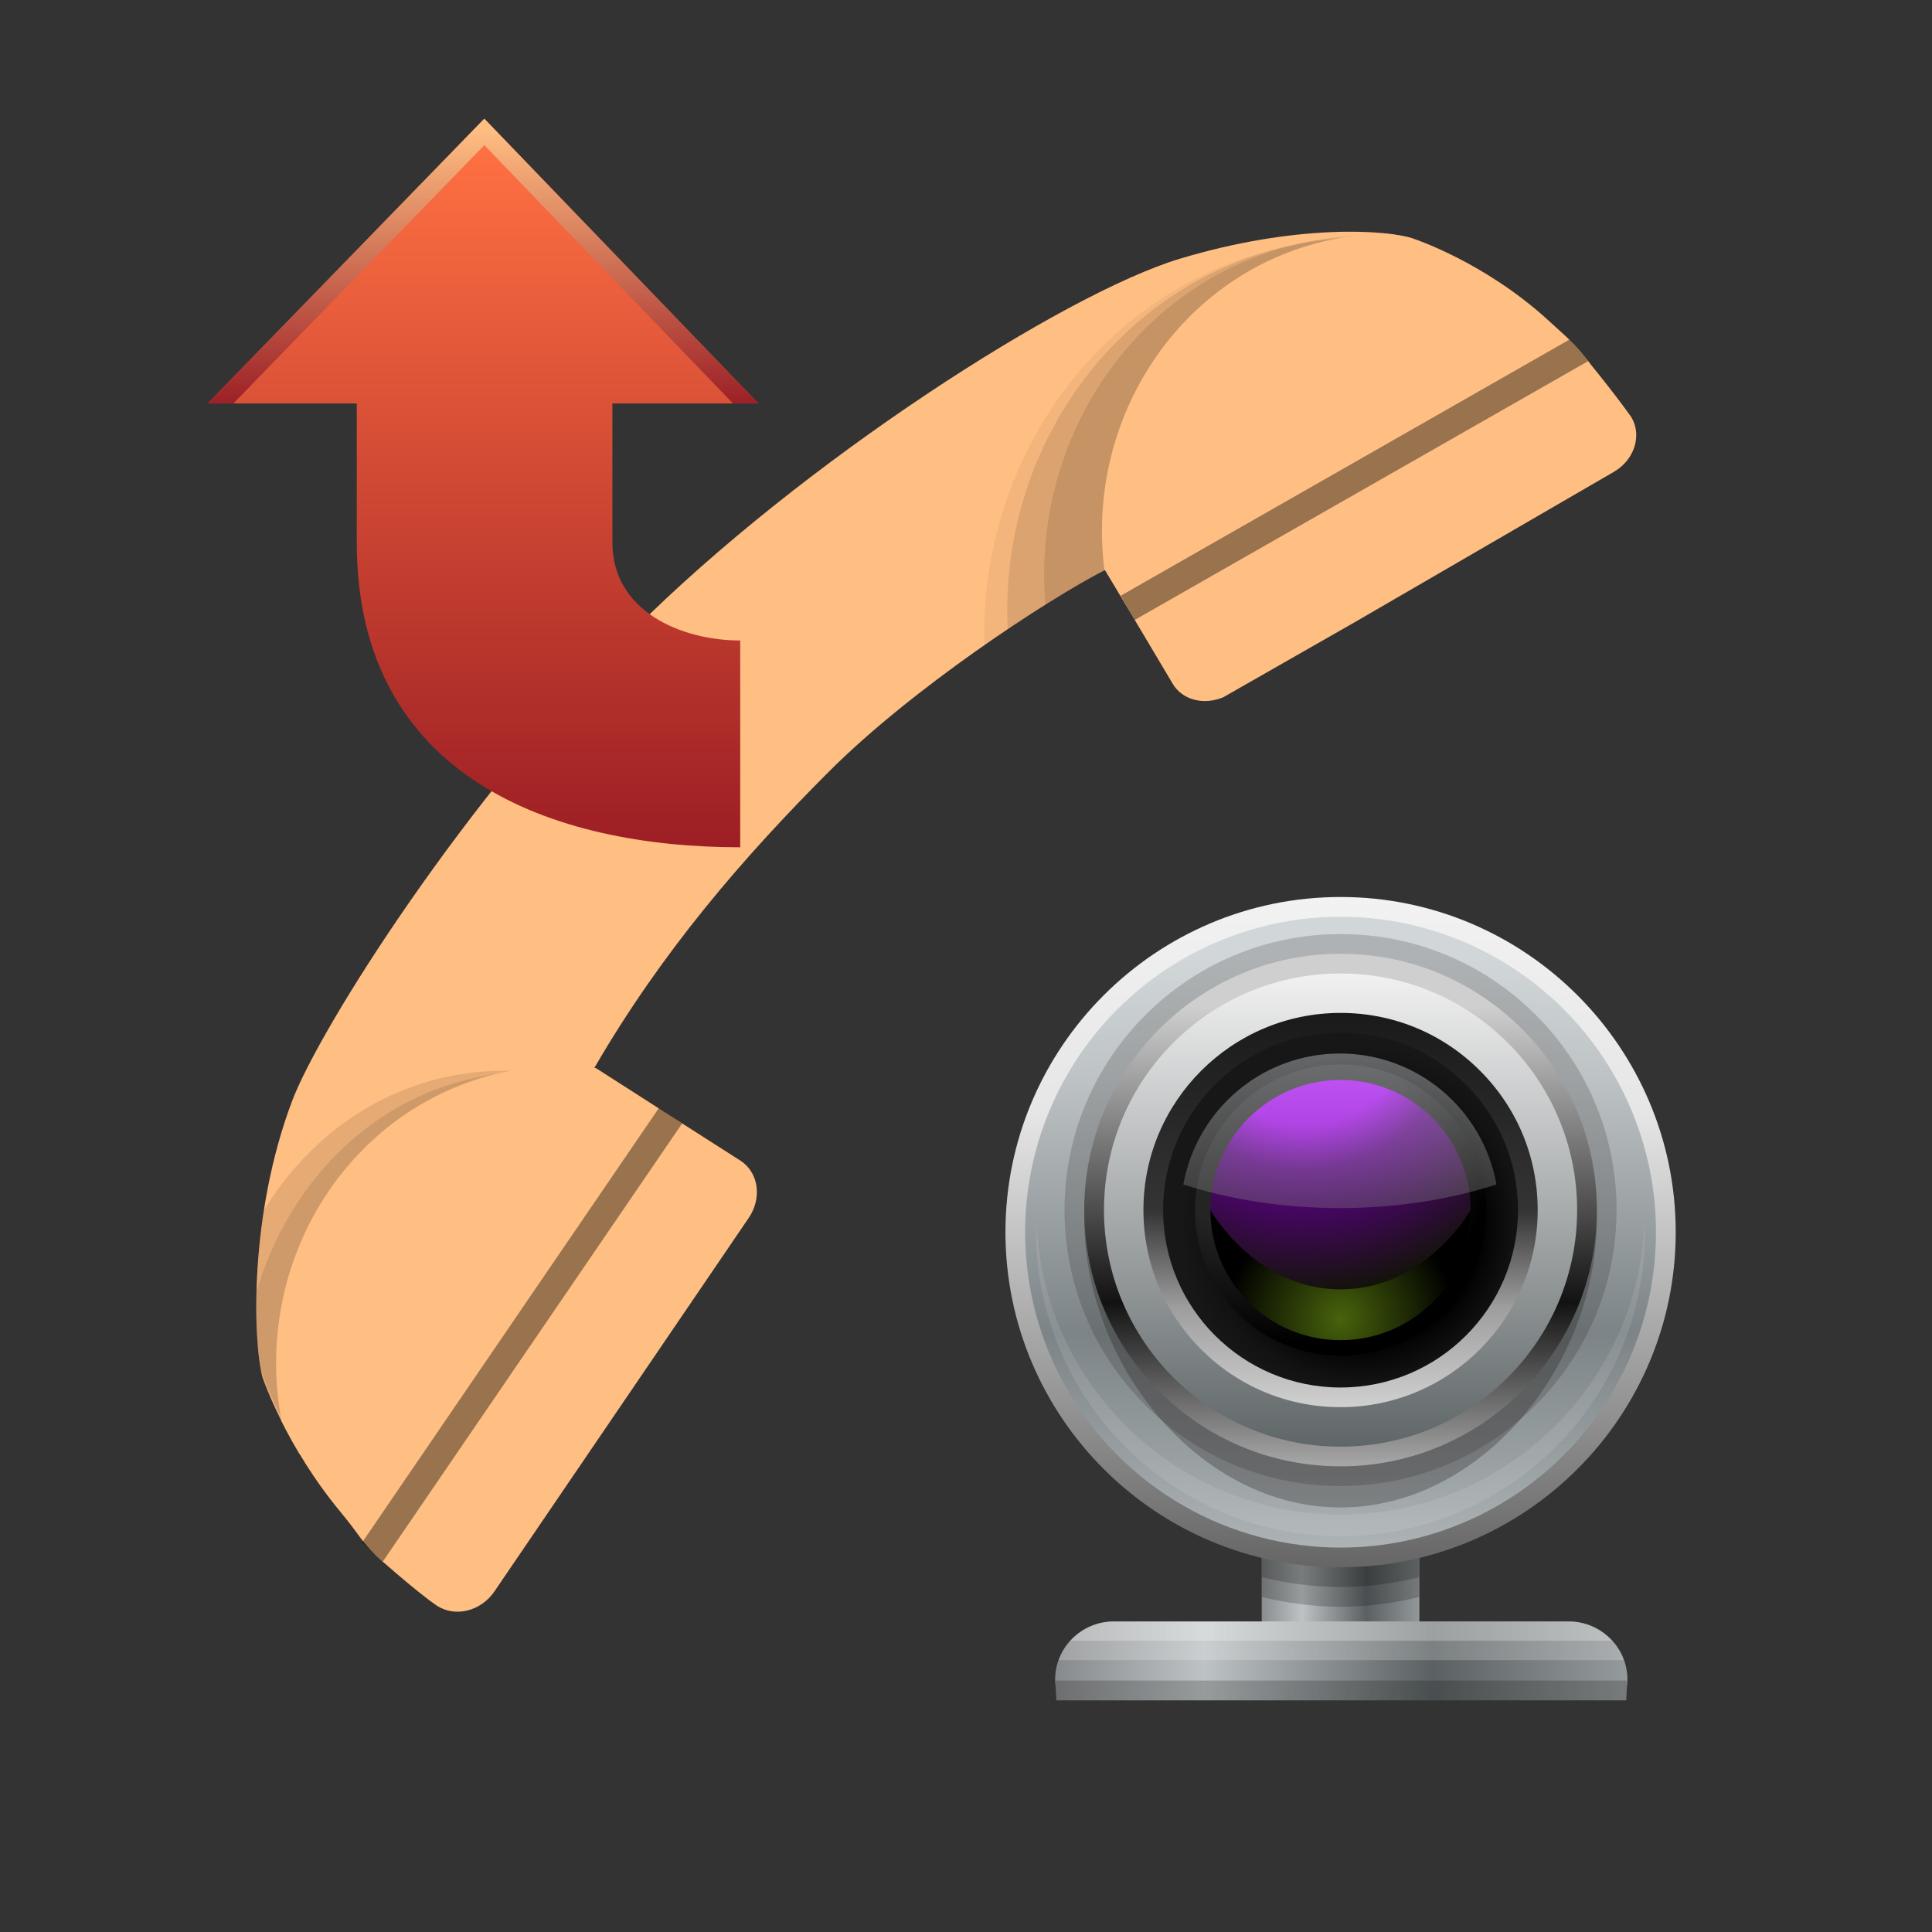 <?xml version="1.0" encoding="UTF-8"?>
<!DOCTYPE svg PUBLIC "-//W3C//DTD SVG 1.1 Tiny//EN" "http://www.w3.org/Graphics/SVG/1.1/DTD/svg11-tiny.dtd">
<svg baseProfile="tiny" height="60" viewBox="0 0 60 60" width="60" xmlns="http://www.w3.org/2000/svg" xmlns:xlink="http://www.w3.org/1999/xlink">
<rect x="0" y="0" width="60" height="60" fill="#333333" stroke="none"/>
<g>
<linearGradient gradientTransform="matrix(0.212 0.977 -0.977 0.212 -634.561 -270.486)" gradientUnits="userSpaceOnUse" id="SVGID_1_" x1="422.221" x2="428.776" y1="-578.21" y2="-582.472">
<stop offset="0" style="stop-color:#FFBE82"/>
<stop offset="0.133" style="stop-color:#FFBE82"/>
<stop offset="0.63" style="stop-color:#FFBE82"/>
<stop offset="1" style="stop-color:#FFBE82"/>
</linearGradient>
<path d="M18.469,33.146c2.09-3.596,4.591-6.497,7.281-9.19c2.594-2.589,6.72-5.299,8.562-6.254L43.916,7.42  c-0.846-0.3-3.693-0.465-7.279,0.616c-3.588,1.083-11.736,6.302-16.979,11.547C14.416,24.83,9.932,31.93,9.077,34.178  c-1.343,3.541-1.222,7.445-0.929,8.58c0,0,0.34,1.035,1.145,2.377C9.636,45.711,18.469,33.146,18.469,33.146z" fill="url(#SVGID_1_)"/>
<path d="M30.573,20.037c1.488-1.037,2.869-1.883,3.74-2.335l9.346-10.006  c-0.131-0.057-0.209-0.088-0.209-0.088c-0.246-0.088-0.641-0.162-1.123-0.218c-0.793,0.005-1.596,0.093-2.402,0.27  C34.23,8.909,30.409,14.194,30.573,20.037z" fill="#020202" fill-opacity="0.05" stroke-opacity="0.05"/>
<path d="M31.295,19.542c1.205-0.809,2.291-1.462,3.018-1.84l9.377-10.04  c-0.146-0.063-0.234-0.098-0.234-0.098c-0.232-0.08-0.604-0.152-1.061-0.203c-0.75,0.006-1.508,0.087-2.27,0.253  C34.664,8.813,31.023,13.932,31.295,19.542z" fill="#020202" fill-opacity="0.1" stroke-opacity="0.1"/>
<path d="M43.467,7.499c-0.209-0.073-0.549-0.137-0.963-0.186c-0.68,0.006-1.369,0.08-2.059,0.231  c-5.088,1.116-8.426,5.984-7.977,11.233c0.725-0.455,1.363-0.826,1.844-1.076l9.422-10.088C43.566,7.538,43.467,7.499,43.467,7.499z  " fill="#020202" fill-opacity="0.1" stroke-opacity="0.1"/>
<radialGradient cx="46.652" cy="-5.206" gradientTransform="matrix(0.612 0 0 0.612 11.794 11.632)" gradientUnits="userSpaceOnUse" id="SVGID_2_" r="20.07">
<stop offset="0" style="stop-color:#FFBE82"/>
<stop offset="0.624" style="stop-color:#FFBE82"/>
<stop offset="1" style="stop-color:#FFBE82"/>
</radialGradient>
<path d="M34.313,17.702l0.928,1.55c0,0,15.102-6.784,14.084-8.039c-0.514-0.631-0.576-0.656-1.238-1.262  c-1.984-1.815-4.17-2.531-4.17-2.531C43.73,7.357,43.434,7.3,43.07,7.258c-0.596,0.005-1.199,0.069-1.805,0.202  c-4.592,1.008-7.572,5.5-6.965,10.256C34.305,17.713,34.309,17.706,34.313,17.702z" fill="url(#SVGID_2_)"/>
<path d="M16.873,33.344c-0.989-0.141-2.008-0.121-3.028,0.104c-2.417,0.531-4.375,2.066-5.646,4.131  c-0.367,2.35-0.25,4.408-0.05,5.18c0,0,0.34,1.035,1.145,2.377c0.289,0.484,6.539-8.264,8.555-11.107L16.873,33.344z" fill="#020202" fill-opacity="0.1" stroke-opacity="0.1"/>
<path d="M17.755,33.373c-0.989-0.141-2.008-0.119-3.029,0.104c-3.313,0.727-5.776,3.332-6.76,6.623  C7.94,41.125,8,41.973,8.093,42.498c0.002,0.012,0.005,0.033,0.01,0.047c0,0,0.339,1.033,1.143,2.379  c0.3,0.498,6.981-8.887,8.75-11.383L17.755,33.373z" fill="#020202" fill-opacity="0.1" stroke-opacity="0.1"/>
<radialGradient cx="437.749" cy="-560.211" gradientTransform="matrix(0.128 0.599 -0.593 0.13 -373.585 -154.051)" gradientUnits="userSpaceOnUse" id="SVGID_3_" r="23.88">
<stop offset="0" style="stop-color:#FFBE82"/>
<stop offset="0.624" style="stop-color:#FFBE82"/>
<stop offset="1" style="stop-color:#FFBE82"/>
</radialGradient>
<path d="M10.591,46.975c0.616,0.74,0.646,0.955,1.294,1.525c1.195,1.055,9.301-13.613,9.301-13.613  l-2.683-1.719c-0.941-0.111-1.913-0.08-2.889,0.135c-4.777,1.049-7.806,5.869-6.87,10.832C9.138,44.922,9.736,45.947,10.591,46.975z  " fill="url(#SVGID_3_)"/>
<path d="M49.324,11.213c-0.178-0.219-0.381-0.445-0.578-0.669l-13.943,7.958l0.438,0.749  C35.24,19.252,50.342,12.468,49.324,11.213z" fill="#020202" fill-opacity="0.4" stroke-opacity="0.4"/>
<linearGradient gradientTransform="matrix(0.212 0.977 -0.977 0.212 -634.56 -270.486)" gradientUnits="userSpaceOnUse" id="SVGID_4_" x1="421.413" x2="426.604" y1="-610.494" y2="-594.005">
<stop offset="0" style="stop-color:#FFBE82"/>
<stop offset="0.679" style="stop-color:#FFBE82"/>
<stop offset="1" style="stop-color:#FFBE82"/>
</linearGradient>
<path d="M35.24,19.252l1.178,1.98c0.301,0.515,0.973,0.673,1.57,0.423l4.09-2.335l8.043-4.667  c0.631-0.363,0.877-1.12,0.549-1.685c0,0-0.334-0.501-1.35-1.752L35.24,19.252z" fill="url(#SVGID_4_)"/>
<path d="M21.186,34.887l-0.725-0.473l-9.214,13.488c0.215,0.203,0.429,0.412,0.638,0.598  C13.081,49.555,21.186,34.887,21.186,34.887z" fill="#020202" fill-opacity="0.4" stroke-opacity="0.4"/>
<linearGradient gradientTransform="matrix(0.212 0.977 -0.977 0.212 -634.56 -270.486)" gradientUnits="userSpaceOnUse" id="SVGID_5_" x1="438.823" x2="450.648" y1="-577.318" y2="-564.296">
<stop offset="0" style="stop-color:#FFBE82"/>
<stop offset="0.679" style="stop-color:#FFBE82"/>
<stop offset="1" style="stop-color:#FFBE82"/>
</linearGradient>
<path d="M11.887,48.498c1.193,1.051,1.685,1.371,1.685,1.371c0.568,0.367,1.363,0.168,1.781-0.443  l7.901-11.605c0.418-0.615,0.307-1.412-0.261-1.777l-1.808-1.156L11.887,48.498z" fill="url(#SVGID_5_)"/>
<linearGradient gradientUnits="userSpaceOnUse" id="SVGID_6_" x1="39.118" x2="44.145" y1="48.631" y2="48.631">
<stop offset="0" style="stop-color:#878A8C"/>
<stop offset="0.261" style="stop-color:#BDC2C4"/>
<stop offset="0.661" style="stop-color:#5B6163"/>
<stop offset="1" style="stop-color:#959A9C"/>
</linearGradient>
<rect fill="url(#SVGID_6_)" height="7.535" width="4.896" x="39.184" y="44.863"/>
<path d="M39.184,49.596c0.787,0.189,1.604,0.303,2.449,0.303c0.844,0,1.662-0.113,2.447-0.303v-4.121  h-4.896V49.596z" fill="#020202" fill-opacity="0.2" stroke-opacity="0.2"/>
<path d="M39.184,48.982c0.787,0.191,1.604,0.303,2.449,0.303c0.844,0,1.662-0.111,2.447-0.303v-4.119  h-4.896V48.982z" fill="#020202" fill-opacity="0.2" stroke-opacity="0.2"/>
<linearGradient gradientUnits="userSpaceOnUse" id="SVGID_7_" x1="41.633" x2="41.633" y1="27.832" y2="48.65">
<stop offset="0" style="stop-color:#F2F2F2"/>
<stop offset="0.321" style="stop-color:#E6E6E6"/>
<stop offset="1" style="stop-color:#666666"/>
</linearGradient>
<path d="M41.633,48.674c-5.74,0-10.408-4.67-10.408-10.408c0-5.74,4.668-10.409,10.408-10.409  c5.738,0,10.408,4.668,10.408,10.409C52.041,44.004,47.371,48.674,41.633,48.674L41.633,48.674z" fill="url(#SVGID_7_)"/>
<linearGradient gradientUnits="userSpaceOnUse" id="SVGID_8_" x1="41.632" x2="41.632" y1="28.447" y2="48.038">
<stop offset="0" style="stop-color:#D1D7D9"/>
<stop offset="0.067" style="stop-color:#D1D7D9"/>
<stop offset="0.261" style="stop-color:#BDC2C4"/>
<stop offset="0.661" style="stop-color:#7C8487"/>
<stop offset="1" style="stop-color:#ADB3B5"/>
</linearGradient>
<circle cx="41.632" cy="38.266" fill="url(#SVGID_8_)" r="9.796"/>
<path d="M41.633,47.037c-5.102,0-9.268-4.059-9.445-9.115c-0.004,0.111-0.008,0.223-0.008,0.334  c0,5.211,4.24,9.451,9.453,9.451c5.211,0,9.451-4.24,9.451-9.451c0-0.111-0.004-0.223-0.008-0.334  C50.898,42.979,46.732,47.037,41.633,47.037z" fill="#FFFFFF" fill-opacity="0.1" stroke-opacity="0.1"/>
<path d="M49.592,37.848c0,4.516-3.564,8.969-7.963,8.967c-4.395-0.002-7.957-4.457-7.957-8.971  c0.004-4.516,3.568-8.172,7.963-8.172C46.029,29.675,49.594,33.334,49.592,37.848z" fill="#231F20" fill-opacity="0.3" stroke-opacity="0.3"/>
<path d="M41.629,46.15c-2.291,0-4.443-0.893-6.061-2.512c-1.619-1.619-2.51-3.773-2.508-6.063  c0-4.725,3.846-8.567,8.572-8.567c2.291,0,4.443,0.893,6.063,2.512c1.619,1.619,2.51,3.771,2.508,6.063  c0,4.725-3.846,8.566-8.57,8.566H41.629z" fill="#231F20" fill-opacity="0.2" stroke-opacity="0.2"/>
<linearGradient gradientUnits="userSpaceOnUse" id="SVGID_9_" x1="41.632" x2="41.632" y1="29.509" y2="45.466">
<stop offset="0" style="stop-color:#CFCFCF"/>
<stop offset="0.109" style="stop-color:#CFCFCF"/>
<stop offset="0.685" style="stop-color:#121212"/>
<stop offset="1" style="stop-color:#A6A6A6"/>
</linearGradient>
<path d="M41.629,45.539c-2.127-0.002-4.125-0.83-5.629-2.334c-1.502-1.502-2.328-3.502-2.328-5.629  c0-4.387,3.572-7.956,7.961-7.956c2.127,0,4.125,0.83,5.629,2.333c1.504,1.504,2.33,3.504,2.33,5.631  c-0.002,4.387-3.572,7.955-7.959,7.955H41.629z" fill="url(#SVGID_9_)"/>
<linearGradient gradientUnits="userSpaceOnUse" id="SVGID_10_" x1="41.632" x2="41.632" y1="30.129" y2="44.858">
<stop offset="0" style="stop-color:#F2F2F2"/>
<stop offset="1" style="stop-color:#606769"/>
</linearGradient>
<circle cx="41.632" cy="37.58" fill="url(#SVGID_10_)" r="7.347"/>
<linearGradient gradientUnits="userSpaceOnUse" id="SVGID_11_" x1="41.632" x2="41.632" y1="31.476" y2="43.643">
<stop offset="0" style="stop-color:#1A1A1A"/>
<stop offset="0.503" style="stop-color:#343434"/>
<stop offset="0.751" style="stop-color:#9E9E9E"/>
<stop offset="1" style="stop-color:#CFCFCF"/>
</linearGradient>
<path d="M41.633,43.701c-1.639,0-3.176-0.639-4.332-1.795c-1.154-1.156-1.791-2.693-1.791-4.33  c0-3.373,2.746-6.119,6.123-6.119c1.637,0,3.174,0.637,4.33,1.795c1.156,1.156,1.793,2.693,1.791,4.33  C47.754,40.957,45.008,43.701,41.633,43.701L41.633,43.701z" fill="url(#SVGID_11_)"/>
<radialGradient cx="59.596" cy="40.577" gradientTransform="matrix(0.621 1.836735e-004 -1.836735e-004 0.621 5.226 12.845)" gradientUnits="userSpaceOnUse" id="SVGID_12_" r="10.186">
<stop offset="0" style="stop-color:#000000"/>
<stop offset="0.592" style="stop-color:#000000"/>
<stop offset="0.627" style="stop-color:#050505"/>
<stop offset="0.765" style="stop-color:#121212"/>
<stop offset="0.888" style="stop-color:#171717"/>
<stop offset="1" style="stop-color:#171717"/>
</radialGradient>
<circle cx="41.632" cy="37.579" fill="url(#SVGID_12_)" r="5.511"/>
<radialGradient cx="53.674" cy="32.94" gradientTransform="matrix(0.621 0 0 0.621 5.811 13.419)" gradientUnits="userSpaceOnUse" id="SVGID_13_" r="16.222">
<stop offset="0" style="stop-color:#242424"/>
<stop offset="0.43" style="stop-color:#242424"/>
<stop offset="0.782" style="stop-color:#000000"/>
<stop offset="1" style="stop-color:#000000"/>
</radialGradient>
<circle cx="41.633" cy="37.58" fill="url(#SVGID_13_)" r="4.521"/>
<radialGradient cx="56.761" cy="30.041" gradientTransform="matrix(0.621 1.836735e-004 -1.836735e-004 0.621 5.226 12.845)" gradientUnits="userSpaceOnUse" id="SVGID_14_" r="17.797">
<stop offset="0" style="stop-color:#A700F5"/>
<stop offset="0.309" style="stop-color:#A700F5"/>
<stop offset="0.436" style="stop-color:#5E008A"/>
<stop offset="0.806" style="stop-color:#0E1402"/>
<stop offset="1" style="stop-color:#0E1402"/>
</radialGradient>
<path d="M45.672,37.58c0,2.232-1.809,4.041-4.041,4.039c-2.232,0-4.041-1.811-4.041-4.041  c0.002-2.232,1.813-4.039,4.041-4.039C43.865,33.541,45.676,35.35,45.672,37.58z" fill="url(#SVGID_14_)"/>
<radialGradient cx="58.651" cy="45.243" gradientTransform="matrix(0.621 1.836735e-004 -1.836735e-004 0.621 5.226 12.845)" gradientUnits="userSpaceOnUse" id="SVGID_15_" r="7.226">
<stop offset="0" style="stop-color:#48630C"/>
<stop offset="0.788" style="stop-color:#000000"/>
<stop offset="1" style="stop-color:#000000"/>
</radialGradient>
<path d="M45.672,37.58c0,2.232-1.809,4.041-4.041,4.039c-2.232,0-4.041-1.811-4.041-4.041  c0,0,1.385,2.465,4.041,2.465S45.672,37.58,45.672,37.58z" fill="url(#SVGID_15_)"/>
<linearGradient gradientUnits="userSpaceOnUse" id="SVGID_16_" x1="41.612" x2="41.612" y1="32.717" y2="37.541">
<stop offset="0" style="stop-color:#F8FBFF"/>
<stop offset="1" style="stop-color:#808080"/>
</linearGradient>
<path d="M41.611,37.518c1.754,0,3.404-0.264,4.863-0.732  c-0.414-2.313-2.432-4.068-4.863-4.068c-2.43,0-4.445,1.756-4.861,4.068C38.207,37.254,39.859,37.518,41.611,37.518z" fill="url(#SVGID_16_)" fill-opacity="0.35" stroke-opacity="0.35"/>
<linearGradient gradientUnits="userSpaceOnUse" id="SVGID_17_" x1="32.768" x2="50.541" y1="51.58" y2="51.58">
<stop offset="0" style="stop-color:#878A8C"/>
<stop offset="0.261" style="stop-color:#BDC2C4"/>
<stop offset="0.661" style="stop-color:#5B6163"/>
<stop offset="1" style="stop-color:#959A9C"/>
</linearGradient>
<path d="M50.502,52.805c0.025-0.609,0.039-0.486,0.039-0.613v-0.033c0-0.996-0.816-1.803-1.824-1.803H34.592  c-1.008,0-1.824,0.807-1.824,1.803v0.033c0,0.127,0.014,0.004,0.039,0.613H50.502z" fill="url(#SVGID_17_)"/>
<path d="M32.881,51.557H50.43c-0.08-0.225-0.203-0.426-0.361-0.6H33.242  C33.084,51.131,32.961,51.332,32.881,51.557z" fill="#FFFFFF" fill-opacity="0.2" stroke-opacity="0.2"/>
<path d="M32.777,52.191c0.008,0.125,0.016,0.309,0.029,0.613h17.695  c0.012-0.305,0.021-0.488,0.027-0.613H32.777z" fill="#020202" fill-opacity="0.2" stroke-opacity="0.2"/>
<path d="M33.24,50.957h16.826c-0.332-0.367-0.811-0.602-1.35-0.602H34.592  C34.053,50.355,33.574,50.59,33.24,50.957z" fill="#FFFFFF" fill-opacity="0.4" stroke-opacity="0.4"/>
<rect fill="none" height="60" width="60"/>
</g>
<g>
<rect fill="none" height="30" width="30"/>
<linearGradient gradientUnits="userSpaceOnUse" id="SVGID_1__" x1="15.001" x2="15.001" y1="4.528" y2="27.049">
<stop offset="0" style="stop-color:#FF7042"/>
<stop offset="1" style="stop-color:#991B23"/>
</linearGradient>
<path d="M19.018,16.846v-4.316h4.535l-8.512-8.844l-8.592,8.844h4.631v4.316  c0,7.293,6.068,9.467,11.908,9.467v-6.422C21.189,19.891,19.018,19.002,19.018,16.846z" fill="url(#SVGID_1__)"/>
<linearGradient gradientUnits="userSpaceOnUse" id="SVGID_2__" x1="15.001" x2="15.001" y1="4.015" y2="12.817">
<stop offset="0" style="stop-color:#FFBE82"/>
<stop offset="1" style="stop-color:#991B23"/>
</linearGradient>
<polygon fill="url(#SVGID_2__)" points="15.041,4.508 22.762,12.529 23.553,12.529 15.041,3.686 6.449,12.529 7.248,12.529 "/>
</g>
</svg>
